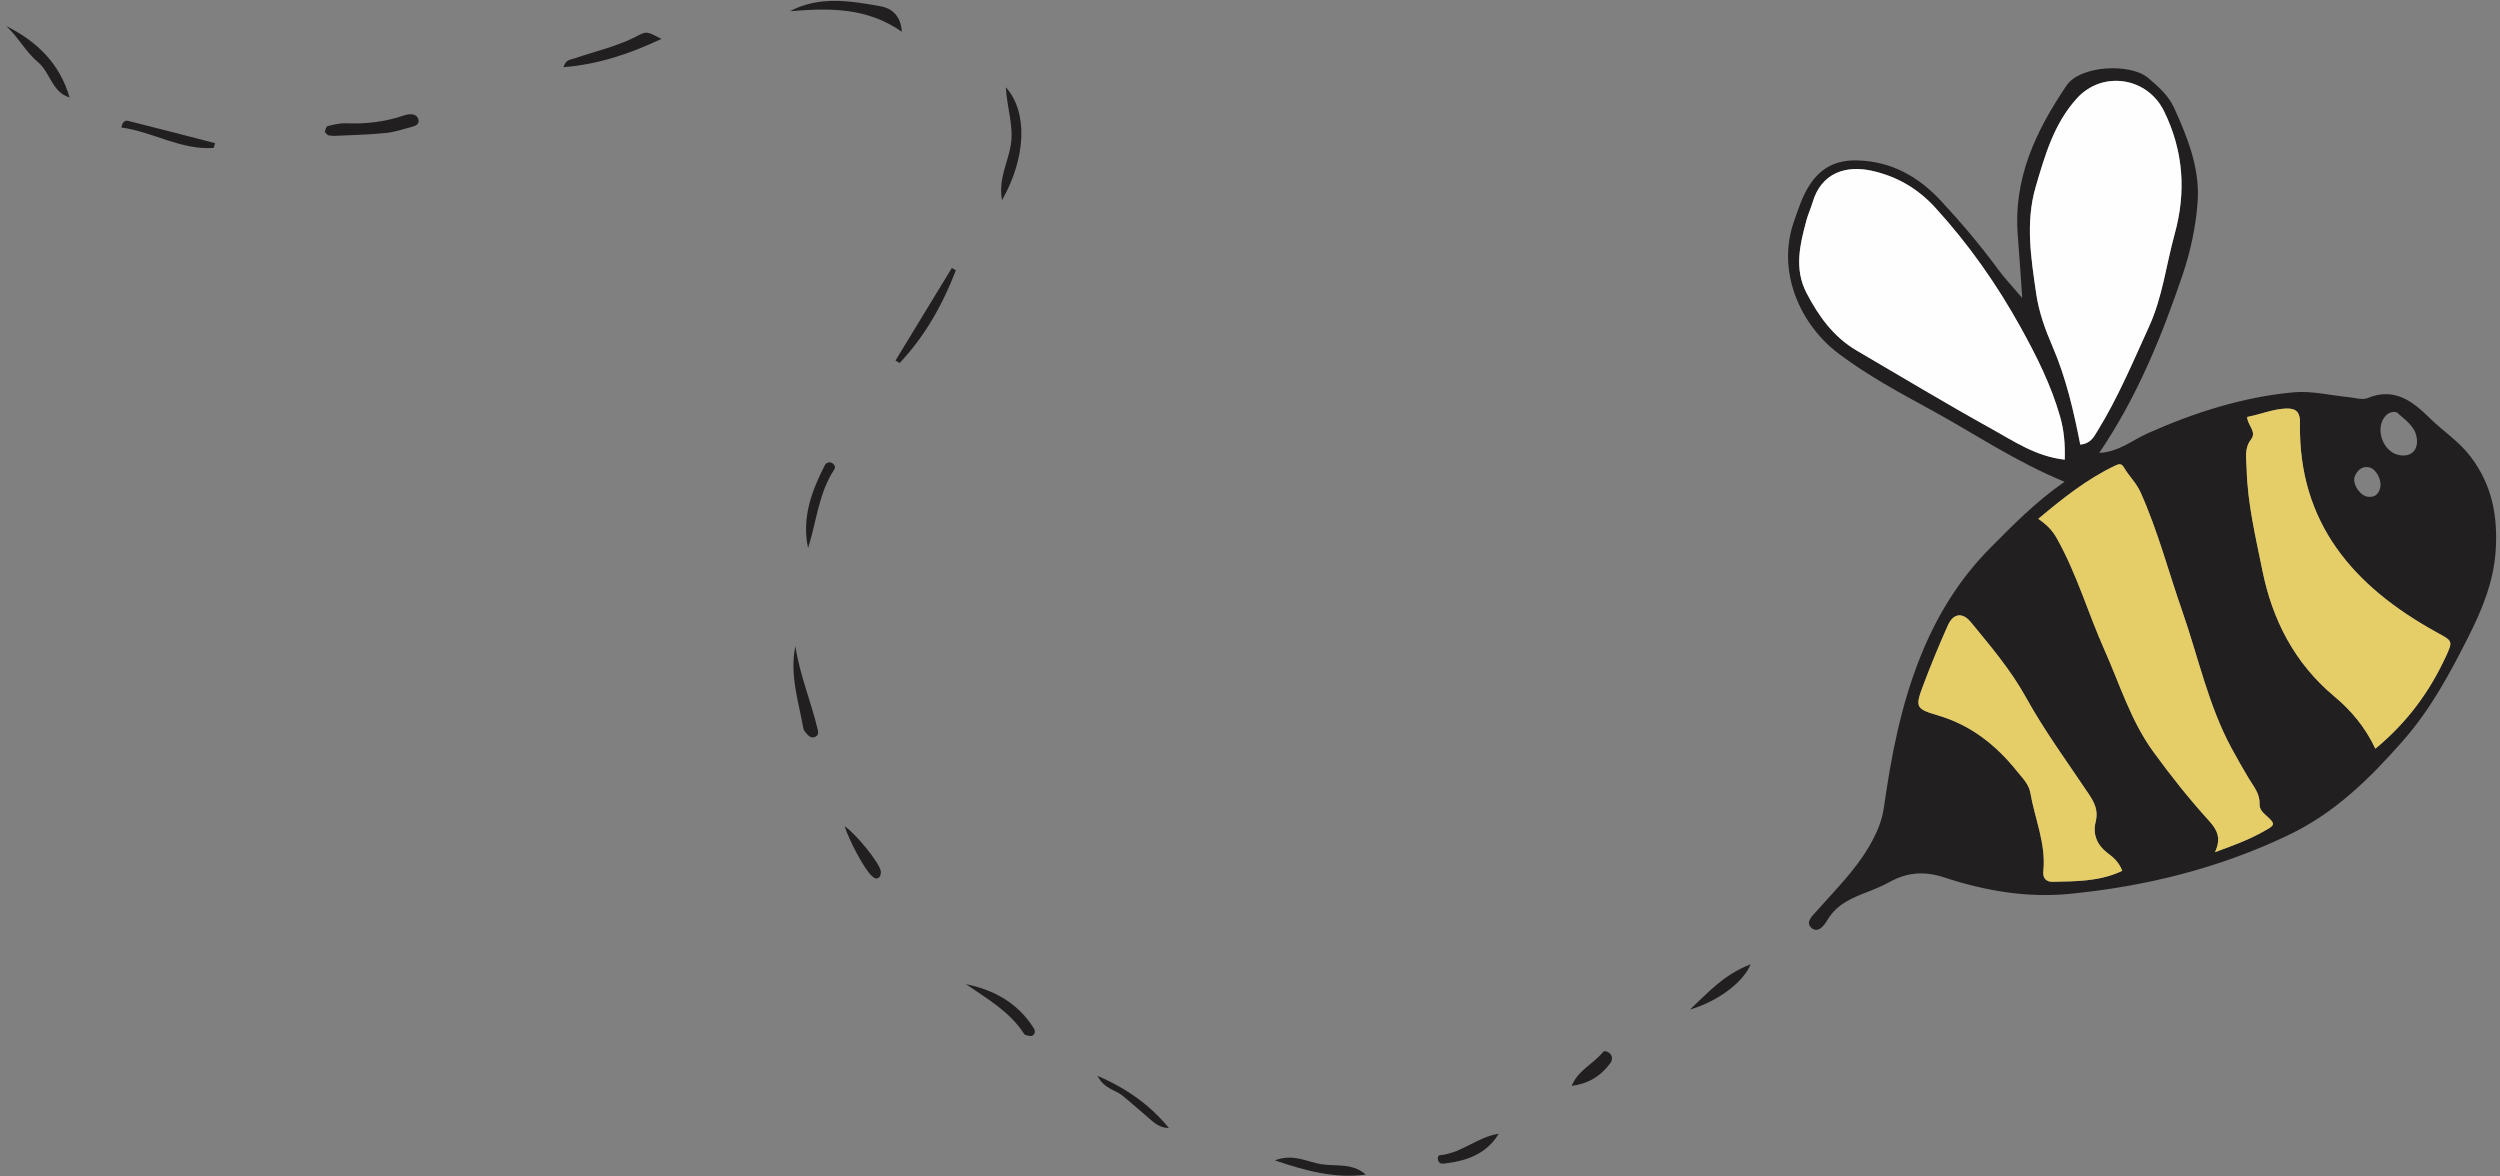 <?xml version="1.0" encoding="UTF-8" standalone="no"?>
<svg width="255px" height="120px" viewBox="0 0 255 120" version="1.1" xmlns="http://www.w3.org/2000/svg" xmlns:xlink="http://www.w3.org/1999/xlink" xmlns:sketch="http://www.bohemiancoding.com/sketch/ns">
    <rect x="0" y="0" width="255" height="120" fill="#808080" stroke="none"/>
    <title>Slice 1</title>
    <description>Created with Sketch (http://www.bohemiancoding.com/sketch)</description>
    <defs></defs>
    <g id="Page-1" stroke="none" stroke-width="1" fill="none" fill-rule="evenodd" sketch:type="MSPage">
        <g id="bee" sketch:type="MSLayerGroup" transform="translate(-22, -63)">
            <g id="Page-1" sketch:type="MSShapeGroup">
                <g id="bee" transform="translate(144.651, 107.615) rotate(20) translate(-144.651, -107.615) translate(15.651, 40.115)">
                    <g id="Group-3">
                        <g id="Clip-2">
                            <path d="M0,-0.135 L257.575,-0.135 L257.575,135 L0,135 L0,-0.135" id="path-1"></path>
                        </g>
                        <path d="M242.648,32.556 C243.341,32.45 243.72,32.033 243.644,31.27 C243.564,30.452 242.617,29.571 241.876,29.669 C241.131,29.768 240.844,30.37 240.81,31.007 C240.769,31.77 241.819,32.616 242.648,32.556 M242.617,23.432 C242.065,23.485 241.751,23.823 241.596,24.302 C241.114,25.792 242.606,27.618 244.167,27.463 C245.524,27.328 246.054,26.304 245.368,25.122 C244.752,24.066 243.607,23.864 242.617,23.432 M232.281,76.956 C231.619,76.19 230.91,75.966 230.239,75.758 C228.94,75.357 228.154,74.447 228.029,73.211 C227.906,72.002 227.246,71.389 226.381,70.755 C223.228,68.444 219.956,66.265 217.017,63.703 C214.573,61.574 211.826,60.022 209.088,58.401 C207.952,57.728 207.101,58.156 207.005,59.503 C206.846,61.73 206.751,63.963 206.731,66.195 C206.709,68.506 206.851,68.633 209.21,68.486 C212.69,68.268 215.804,69.306 218.726,71.085 C219.472,71.539 220.298,71.891 220.763,72.703 C222.103,75.043 224.06,77.041 224.732,79.748 C224.923,80.52 225.464,80.64 225.988,80.435 C228.198,79.572 230.47,78.794 232.281,76.956 M252.282,56.419 C254.387,52.849 255.477,49.138 255.816,45.194 C255.976,43.328 255.947,43.416 254.029,43.115 C244.53,41.624 236.994,37.484 233.673,27.781 C233.35,26.833 232.834,26.531 231.861,26.93 C230.601,27.447 229.631,28.368 228.422,29.094 C228.726,29.886 229.887,30.147 229.576,31.115 C229.214,32.235 229.81,33.138 230.18,34.085 C231.465,37.371 233.425,40.313 235.244,43.29 C237.9,47.644 241.548,51.046 246.501,52.83 C248.603,53.588 250.54,54.691 252.282,56.419 M240.517,71.931 C242.031,70.661 243.233,69.642 244.286,68.439 C245.406,67.156 245.462,67.164 243.916,66.537 C243.492,66.366 243.22,66.1 243.105,65.743 C242.78,64.741 241.919,64.287 241.185,63.688 C240.262,62.934 239.35,62.164 238.459,61.371 C234.738,58.062 232.119,53.823 229.001,50.009 C226.286,46.685 223.845,43.143 220.838,40.044 C220.089,39.273 219.163,38.897 218.388,38.249 C217.971,37.899 217.761,38.061 217.431,38.398 C215.21,40.666 213.587,43.331 211.953,46.144 C213,46.425 213.697,46.754 214.405,47.363 C217.57,50.084 220.016,53.452 222.892,56.426 C225.547,59.171 227.857,62.265 231.073,64.437 C233.583,66.131 236.161,67.716 238.837,69.124 C239.921,69.694 240.667,70.35 240.517,71.931 M213.388,37.569 C214.34,37.113 214.417,36.37 214.558,35.682 C215.364,31.775 215.553,27.803 215.863,23.838 C216.124,20.532 215.35,17.345 215.089,14.101 C214.732,9.621 213.036,5.824 209.793,2.694 C206.99,-0.011 202.447,0.917 200.984,4.499 C199.669,7.72 199.911,11.056 200.123,14.395 C200.363,18.175 202.155,21.393 203.892,24.625 C204.798,26.315 206.013,27.761 207.332,29.158 C209.714,31.685 211.601,34.605 213.388,37.569 M212.423,39.553 C211.917,38.03 211.349,36.792 210.484,35.598 C208.512,32.872 206.097,30.599 203.594,28.419 C199.804,25.119 195.713,22.262 191.232,19.918 C188.833,18.663 186.399,18.259 183.85,18.594 C181.275,18.932 179.076,20.458 179.282,23.701 C179.323,24.337 179.263,24.981 179.317,25.616 C179.537,28.172 179.814,30.714 181.877,32.599 C183.846,34.397 185.998,35.866 188.685,36.354 C193.917,37.305 199.137,38.332 204.387,39.158 C206.941,39.559 209.522,40.248 212.423,39.553 M213.175,41.678 C207.685,41.445 202.889,40.208 198.017,39.468 C194.323,38.907 190.63,38.37 187.05,37.278 C182.427,35.865 178.214,31.65 178.161,26.133 C178.148,24.788 178.077,23.451 178.399,22.088 C178.893,19.991 180.143,18.764 182.102,18.107 C185.411,16.998 188.534,17.522 191.577,19.085 C194.274,20.471 196.901,21.969 199.423,23.655 C200.325,24.257 201.304,24.739 202.709,25.539 C201.701,23.274 200.923,21.485 200.109,19.713 C197.679,14.422 198.178,9.078 199.547,3.621 C200.155,1.202 204.9,-0.774 207.119,0.059 C208.393,0.537 209.654,1.018 210.637,2.02 C212.996,4.42 215.256,6.961 216.179,10.239 C216.862,12.658 217.22,15.233 217.275,17.749 C217.417,24.365 217.185,30.976 215.495,37.704 C217.377,36.891 218.24,35.307 219.434,34.153 C223.19,30.519 227.28,27.356 231.994,25.119 C233.68,24.319 235.655,24.127 237.496,23.646 C238.112,23.486 238.88,23.471 239.302,23.085 C241.484,21.091 243.732,21.813 245.958,22.834 C247.678,23.624 249.52,24.02 251.18,25.079 C254.293,27.067 255.924,29.87 256.918,33.289 C257.812,36.373 257.647,39.49 257.281,42.56 C256.791,46.665 256.188,50.766 254.655,54.684 C252.786,59.462 250.674,63.951 246.962,67.734 C241.415,73.387 235,77.677 227.945,81.042 C224.054,82.898 219.78,83.665 215.462,83.797 C213.387,83.861 211.761,84.559 210.418,86.092 C209.894,86.688 209.312,87.242 208.714,87.764 C207.386,88.923 206.089,90.056 205.738,91.952 C205.63,92.533 205.325,93.664 204.419,93.24 C203.673,92.891 204.19,91.99 204.447,91.334 C205.464,88.747 206.659,86.235 207.167,83.453 C207.433,82.005 207.523,80.608 207.224,79.193 C206.136,74.035 205.298,68.862 205.462,63.554 C205.601,59.035 206.459,54.734 208.371,50.602 C209.737,47.648 211.064,44.685 213.175,41.678" id="Fill-1" fill="#221F20"></path>
                    </g>
                    <g id="Group-6">
                        <g id="Clip-5">
                            <path d="M0,-0.135 L257.575,-0.135 L257.575,135 L0,135 L0,-0.135" id="path-3"></path>
                        </g>
                        <path d="M74.584,41.044 C76.898,38.5 80.046,37.944 83.14,37.399 C84.146,37.223 85.351,37.534 86.038,39.108 C81.744,37.964 78.159,39.41 74.584,41.044" id="Fill-4" fill="#221F20"></path>
                    </g>
                    <g id="Group-9">
                        <g id="Clip-8">
                            <path d="M0,-0.135 L257.575,-0.135 L257.575,135 L0,135 L0,-0.135" id="path-5"></path>
                        </g>
                        <path d="M97.939,40.8 C100.928,42.382 102.35,46.859 101.511,51.762 C100.397,49.845 100.773,47.894 100.419,46.117 C100.041,44.211 98.775,42.753 97.939,40.8" id="Fill-7" fill="#221F20"></path>
                    </g>
                    <g id="Group-12">
                        <g id="Clip-11">
                            <path d="M0,-0.135 L257.575,-0.135 L257.575,135 L0,135 L0,-0.135" id="path-7"></path>
                        </g>
                        <path d="M34.644,69.046 C34.464,68.95 34.23,68.895 34.216,68.804 C34.184,68.595 34.18,68.253 34.302,68.171 C34.825,67.824 35.366,67.458 35.956,67.269 C37.862,66.659 39.621,65.797 41.18,64.535 C41.362,64.388 41.566,64.253 41.782,64.167 C42.186,64.006 42.597,64.056 42.807,64.46 C42.979,64.787 42.728,65.076 42.467,65.258 C41.688,65.802 40.935,66.416 40.086,66.823 C38.519,67.577 36.892,68.207 35.286,68.879 C35.073,68.968 34.834,68.998 34.644,69.046" id="Fill-10" fill="#221F20"></path>
                    </g>
                    <g id="Group-15">
                        <g id="Clip-14">
                            <path d="M0,-0.135 L257.575,-0.135 L257.575,135 L0,135 L0,-0.135" id="path-9"></path>
                        </g>
                        <path d="M97.266,101.709 C98.676,104.305 100.682,106.453 102.283,108.877 C102.472,109.165 102.616,109.424 102.337,109.704 C102.07,109.975 101.748,109.901 101.458,109.742 C101.255,109.629 101.009,109.51 100.902,109.323 C99.494,106.885 97.687,104.644 97.266,101.709" id="Fill-13" fill="#221F20"></path>
                    </g>
                    <g id="Group-18">
                        <g id="Clip-17">
                            <path d="M0,-0.135 L257.575,-0.135 L257.575,135 L0,135 L0,-0.135" id="path-11"></path>
                        </g>
                        <path d="M63.246,48.176 C60.738,50.695 58.121,52.807 54.834,54.308 C54.807,53.461 55.239,53.363 55.538,53.119 C57.323,51.667 59.29,50.441 60.852,48.709 C61.565,47.918 61.63,47.976 63.246,48.176" id="Fill-16" fill="#221F20"></path>
                    </g>
                    <g id="Group-21">
                        <g id="Clip-20">
                            <path d="M0,-0.135 L257.575,-0.135 L257.575,135 L0,135 L0,-0.135" id="path-13"></path>
                        </g>
                        <path d="M0,69.808 C3.473,70.196 6.443,71.539 8.557,74.439 C6.677,74.556 5.841,72.713 4.288,72.154 C2.77,71.606 1.525,70.439 0,69.808" id="Fill-19" fill="#221F20"></path>
                    </g>
                    <g id="Group-24">
                        <g id="Clip-23">
                            <path d="M0,-0.135 L257.575,-0.135 L257.575,135 L0,135 L0,-0.135" id="path-15"></path>
                        </g>
                        <path d="M96.894,70.836 L99.069,59.999 C99.225,60.03 99.379,60.062 99.535,60.094 C99.469,63.84 98.868,67.478 97.379,70.935 C97.218,70.901 97.056,70.869 96.894,70.836" id="Fill-22" fill="#221F20"></path>
                    </g>
                    <g id="Group-27">
                        <g id="Clip-26">
                            <path d="M0,-0.135 L257.575,-0.135 L257.575,135 L0,135 L0,-0.135" id="path-17"></path>
                        </g>
                        <path d="M125.403,128.155 C128.322,127.721 131.031,128.163 133.41,129.988 C133.688,130.202 133.814,130.513 133.556,130.787 C133.427,130.924 133.136,130.915 132.915,130.952 C132.845,130.964 132.752,130.926 132.692,130.88 C130.528,129.24 127.934,128.822 125.403,128.155" id="Fill-25" fill="#221F20"></path>
                    </g>
                    <g id="Group-30">
                        <g id="Clip-29">
                            <path d="M0,-0.135 L257.575,-0.135 L257.575,135 L0,135 L0,-0.135" id="path-19"></path>
                        </g>
                        <path d="M24.129,74.251 C21.059,75.611 17.714,74.829 14.576,75.51 C14.459,74.98 14.649,74.677 14.97,74.644 C18.01,74.323 21.055,74.037 24.098,73.743 C24.108,73.912 24.118,74.082 24.129,74.251" id="Fill-28" fill="#221F20"></path>
                    </g>
                    <g id="Group-33">
                        <g id="Clip-32">
                            <path d="M0,-0.135 L257.575,-0.135 L257.575,135 L0,135 L0,-0.135" id="path-21"></path>
                        </g>
                        <path d="M95.059,91.868 C93.388,89.207 93.409,86.288 93.775,83.333 C93.808,83.065 94.102,82.77 94.493,82.903 C94.722,82.981 94.891,83.142 94.825,83.424 C94.157,86.258 94.946,89.028 95.059,91.868" id="Fill-31" fill="#221F20"></path>
                    </g>
                    <g id="Group-36">
                        <g id="Clip-35">
                            <path d="M0,-0.135 L257.575,-0.135 L257.575,135 L0,135 L0,-0.135" id="path-23"></path>
                        </g>
                        <path d="M170.372,132.461 C167.584,133.925 164.561,134.194 161.16,134.271 C162.653,132.945 164.348,133.3 165.758,133.018 C167.245,132.719 168.702,131.791 170.372,132.461" id="Fill-34" fill="#221F20"></path>
                    </g>
                    <g id="Group-39">
                        <g id="Clip-38">
                            <path d="M0,-0.135 L257.575,-0.135 L257.575,135 L0,135 L0,-0.135" id="path-25"></path>
                        </g>
                        <path d="M199.925,98.876 C199.849,100.894 198.032,103.609 195.686,105.334 C196.798,103.165 197.664,100.843 199.925,98.876" id="Fill-37" fill="#221F20"></path>
                    </g>
                    <g id="Group-42">
                        <g id="Clip-41">
                            <path d="M0,-0.135 L257.575,-0.135 L257.575,135 L0,135 L0,-0.135" id="path-27"></path>
                        </g>
                        <path d="M181.689,123.908 C181.209,126.343 179.511,127.655 177.492,128.677 C177.262,128.793 177.031,128.825 176.851,128.621 C176.69,128.438 176.565,128.129 176.819,128.009 C178.806,127.063 179.768,124.95 181.689,123.908" id="Fill-40" fill="#221F20"></path>
                    </g>
                    <g id="Group-45">
                        <g id="Clip-44">
                            <path d="M0,-0.135 L257.575,-0.135 L257.575,135 L0,135 L0,-0.135" id="path-29"></path>
                        </g>
                        <path d="M149.869,134.856 C148.845,135.25 148.003,134.744 147.124,134.434 C146.151,134.088 145.199,133.679 144.219,133.357 C143.365,133.077 142.337,133.377 141.2,132.357 C144.59,132.549 147.312,133.361 149.869,134.856" id="Fill-43" fill="#221F20"></path>
                    </g>
                    <g id="Group-48">
                        <g id="Clip-47">
                            <path d="M0,-0.135 L257.575,-0.135 L257.575,135 L0,135 L0,-0.135" id="path-31"></path>
                        </g>
                        <path d="M187.01,116.778 C187.067,115.066 188.312,113.933 188.819,112.469 C188.906,112.219 189.216,112.227 189.447,112.299 C189.922,112.449 190.029,112.878 189.92,113.257 C189.473,114.822 188.51,116.006 187.01,116.778" id="Fill-46" fill="#221F20"></path>
                    </g>
                    <g id="Group-51">
                        <g id="Clip-50">
                            <path d="M0,-0.135 L257.575,-0.135 L257.575,135 L0,135 L0,-0.135" id="path-33"></path>
                        </g>
                        <path d="M108.263,117.251 C109.57,117.562 112.848,119.513 113.291,120.282 C113.394,120.462 113.45,120.766 113.367,120.933 C113.188,121.29 112.848,121.177 112.554,121.046 C111.622,120.63 109.33,118.6 108.263,117.251" id="Fill-49" fill="#221F20"></path>
                    </g>
                    <g id="Group-54">
                        <g id="Clip-53">
                            <path d="M0,-0.135 L257.575,-0.135 L257.575,135 L0,135 L0,-0.135" id="path-35"></path>
                        </g>
                        <path d="M212.424,39.553 C209.522,40.249 206.942,39.559 204.388,39.158 C199.137,38.333 193.917,37.305 188.686,36.355 C185.997,35.866 183.847,34.398 181.878,32.599 C179.814,30.714 179.537,28.173 179.318,25.616 C179.264,24.981 179.323,24.338 179.282,23.701 C179.075,20.459 181.276,18.932 183.85,18.594 C186.4,18.259 188.832,18.663 191.233,19.919 C195.713,22.262 199.804,25.119 203.594,28.419 C206.098,30.6 208.512,32.872 210.485,35.598 C211.349,36.793 211.917,38.031 212.424,39.553" id="Fill-52" fill="#FEFEFE"></path>
                    </g>
                    <g id="Group-57">
                        <g id="Clip-56">
                            <path d="M0,-0.135 L257.575,-0.135 L257.575,135 L0,135 L0,-0.135" id="path-37"></path>
                        </g>
                        <path d="M213.389,37.569 C211.602,34.605 209.714,31.685 207.331,29.157 C206.014,27.76 204.799,26.315 203.892,24.625 C202.156,21.393 200.363,18.175 200.122,14.395 C199.91,11.056 199.67,7.719 200.985,4.499 C202.448,0.917 206.991,-0.012 209.793,2.694 C213.036,5.824 214.732,9.621 215.09,14.101 C215.35,17.345 216.123,20.532 215.864,23.838 C215.553,27.802 215.365,31.775 214.558,35.682 C214.416,36.37 214.341,37.113 213.389,37.569" id="Fill-55" fill="#FEFEFE"></path>
                    </g>
                    <g id="Group-60">
                        <g id="Clip-59">
                            <path d="M0,-0.135 L257.575,-0.135 L257.575,135 L0,135 L0,-0.135" id="path-39"></path>
                        </g>
                        <path d="M240.517,71.932 C240.667,70.351 239.921,69.694 238.837,69.124 C236.161,67.716 233.582,66.132 231.074,64.437 C227.858,62.265 225.547,59.171 222.892,56.427 C220.016,53.453 217.57,50.084 214.406,47.364 C213.698,46.755 212.999,46.425 211.954,46.144 C213.587,43.331 215.211,40.667 217.432,38.399 C217.761,38.062 217.972,37.899 218.389,38.249 C219.163,38.897 220.09,39.274 220.838,40.045 C223.846,43.143 226.286,46.685 229.002,50.01 C232.119,53.824 234.738,58.062 238.459,61.372 C239.35,62.164 240.262,62.934 241.186,63.688 C241.92,64.287 242.781,64.742 243.105,65.744 C243.22,66.101 243.492,66.366 243.915,66.538 C245.462,67.164 245.407,67.157 244.286,68.44 C243.234,69.643 242.032,70.661 240.517,71.932" id="Fill-58" fill="#E5CD67"></path>
                    </g>
                    <g id="Group-63">
                        <g id="Clip-62">
                            <path d="M0,-0.135 L257.575,-0.135 L257.575,135 L0,135 L0,-0.135" id="path-41"></path>
                        </g>
                        <path d="M252.282,56.419 C250.539,54.691 248.603,53.588 246.501,52.83 C241.549,51.045 237.9,47.644 235.243,43.29 C233.426,40.313 231.466,37.371 230.18,34.085 C229.81,33.137 229.215,32.234 229.575,31.114 C229.886,30.147 228.726,29.885 228.422,29.094 C229.631,28.367 230.6,27.446 231.86,26.93 C232.834,26.53 233.349,26.833 233.674,27.78 C236.994,37.484 244.529,41.624 254.028,43.115 C255.947,43.416 255.976,43.328 255.816,45.194 C255.477,49.137 254.386,52.849 252.282,56.419" id="Fill-61" fill="#E5CD67"></path>
                    </g>
                    <g id="Group-66">
                        <g id="Clip-65">
                            <path d="M0,-0.135 L257.575,-0.135 L257.575,135 L0,135 L0,-0.135" id="path-43"></path>
                        </g>
                        <path d="M232.281,76.957 C230.469,78.793 228.198,79.573 225.988,80.436 C225.465,80.641 224.924,80.52 224.732,79.749 C224.06,77.041 222.103,75.043 220.763,72.704 C220.299,71.891 219.472,71.54 218.726,71.085 C215.804,69.306 212.69,68.269 209.211,68.486 C206.85,68.633 206.709,68.507 206.73,66.195 C206.751,63.964 206.846,61.73 207.005,59.504 C207.1,58.157 207.951,57.727 209.088,58.401 C211.825,60.022 214.573,61.575 217.016,63.703 C219.955,66.266 223.228,68.445 226.381,70.755 C227.246,71.389 227.906,72.002 228.028,73.212 C228.153,74.448 228.94,75.356 230.239,75.758 C230.909,75.966 231.619,76.191 232.281,76.957" id="Fill-64" fill="#E5CD67"></path>
                    </g>
                </g>
            </g>
        </g>
    </g>
</svg>
